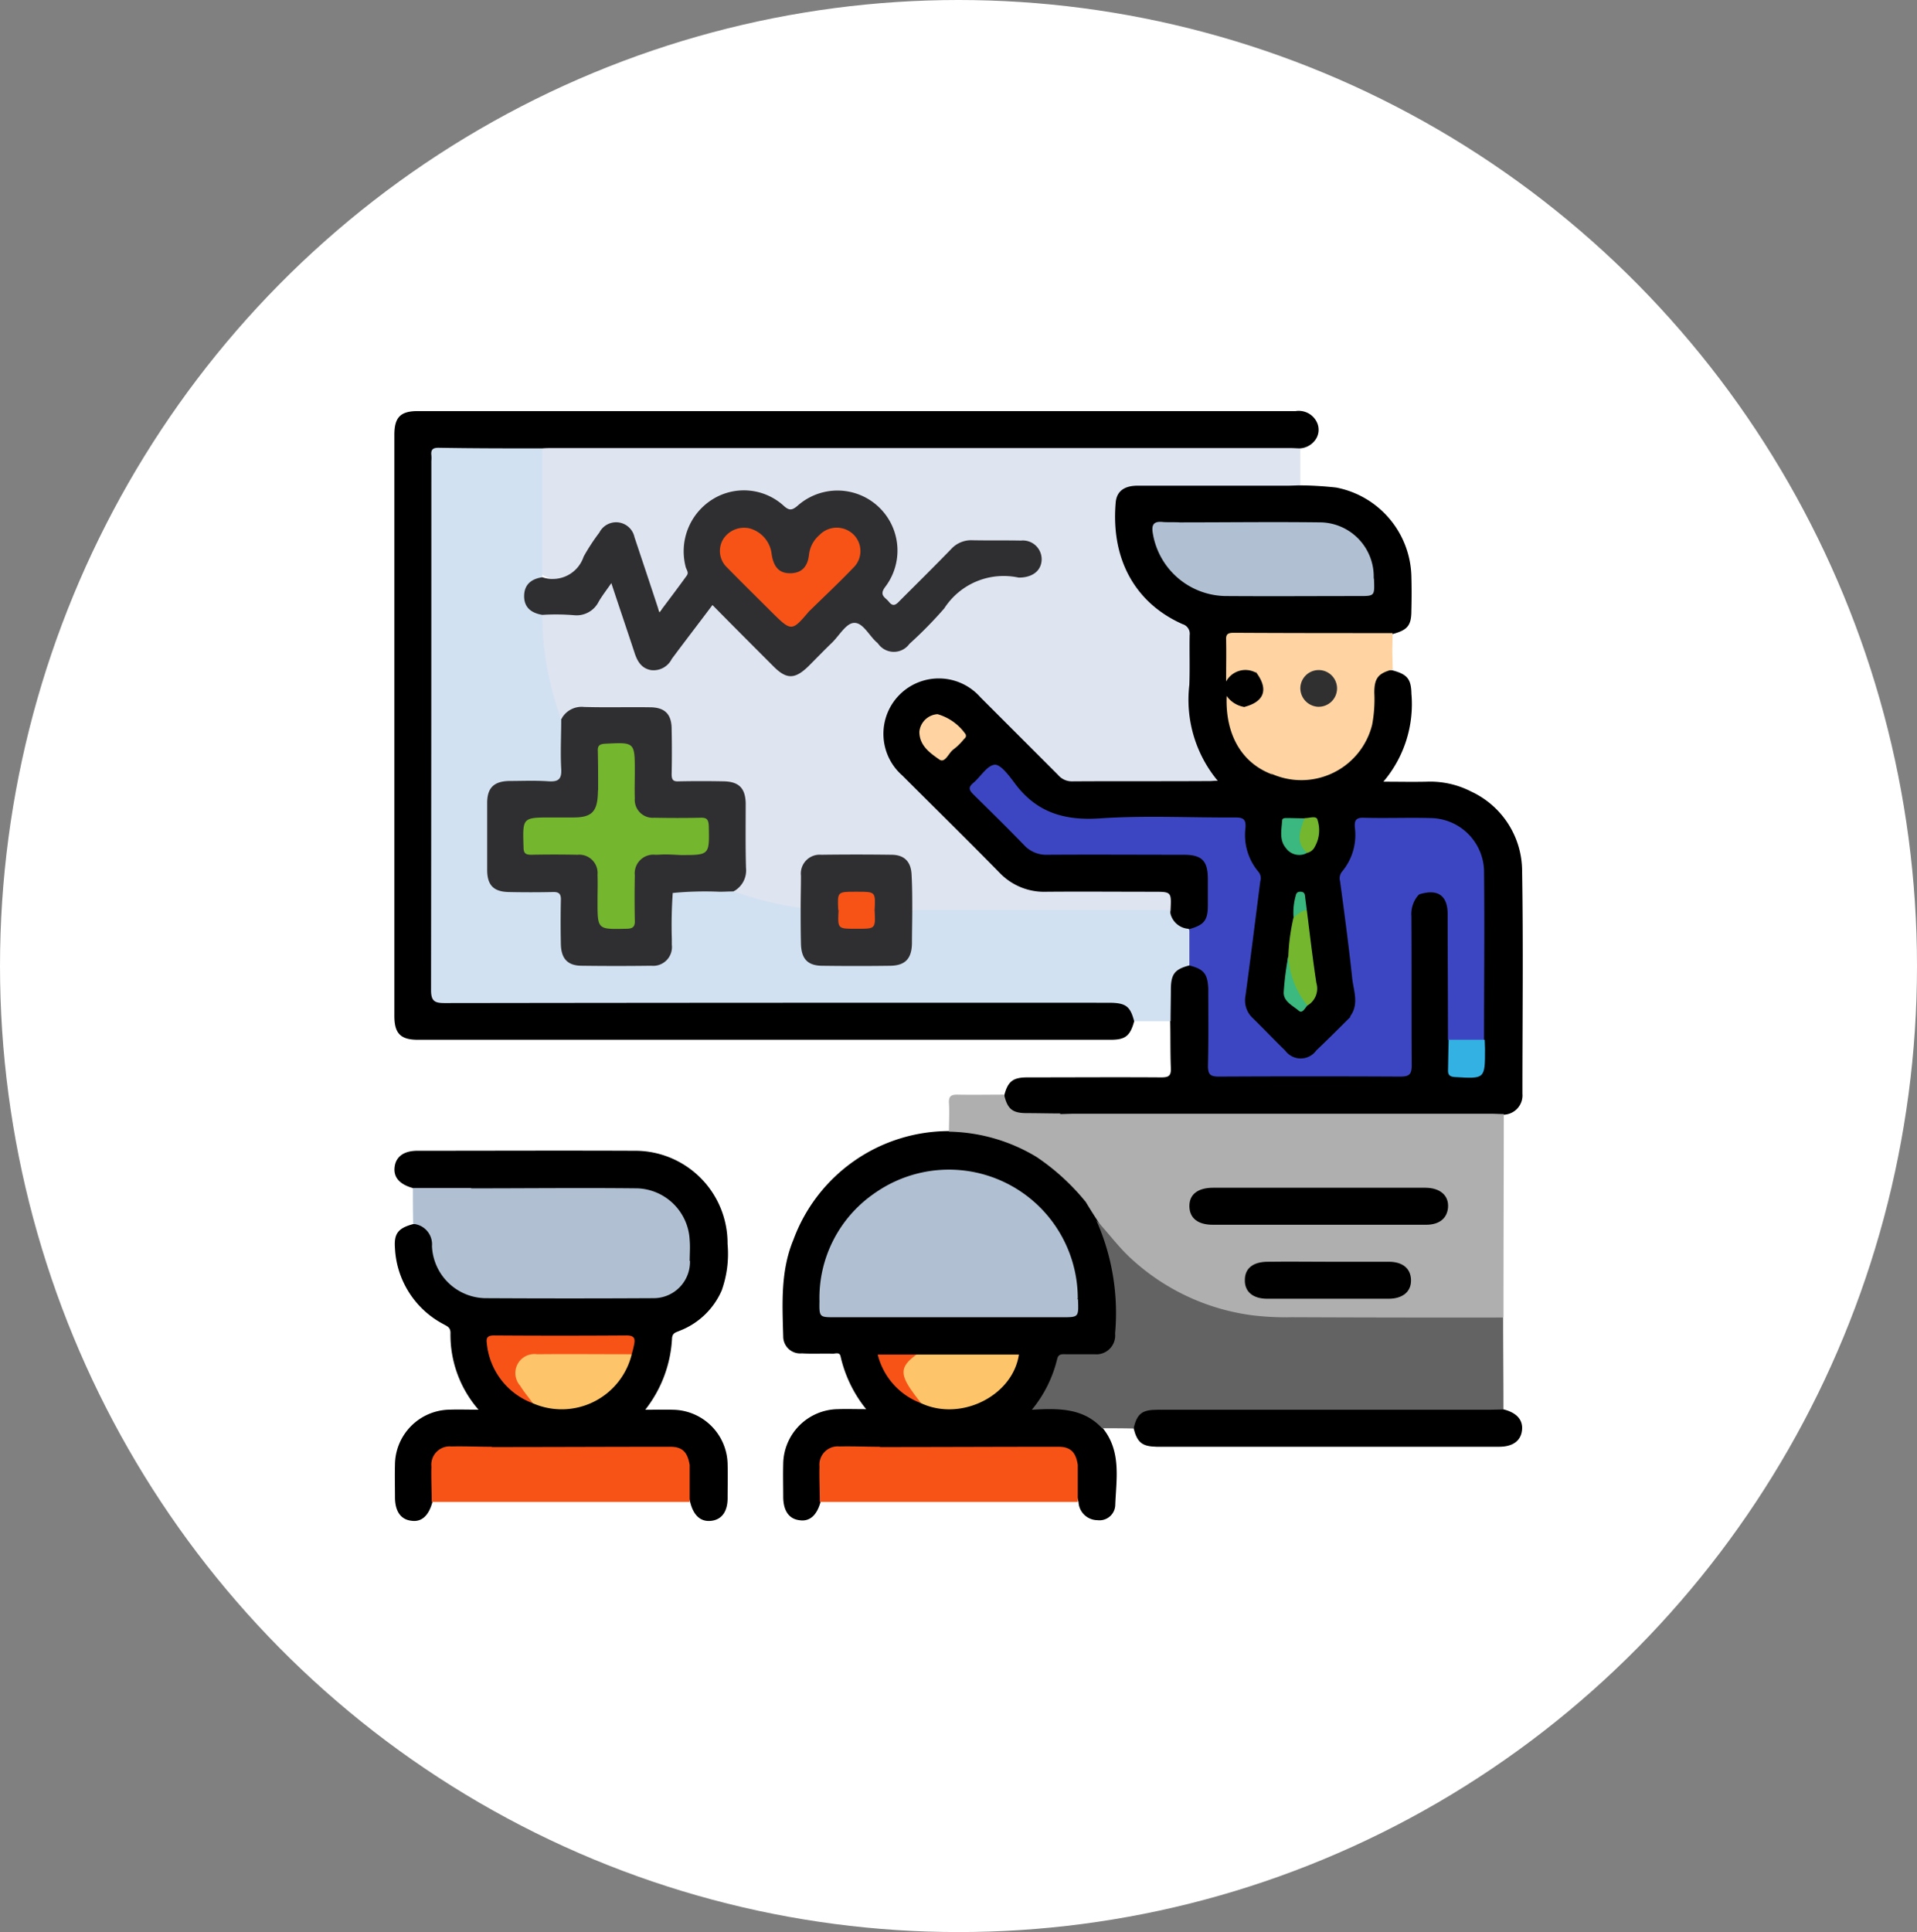 <svg xmlns="http://www.w3.org/2000/svg" width="131" height="132" viewBox="0 0 131 132">
  <rect x="0" y="0" width="131" height="132" fill="#808080" stroke="none"/>
  <g id="Grupo_118200" data-name="Grupo 118200" transform="translate(-734.5 -762.912)">
    <g id="Grupo_118199" data-name="Grupo 118199">
      <g id="Grupo_118198" data-name="Grupo 118198">
        <g id="Grupo_118185" data-name="Grupo 118185" transform="translate(734.5 762.913)">
          <g id="Grupo_118173" data-name="Grupo 118173" transform="translate(0 -0.001)">
            <ellipse id="Elipse_6071" data-name="Elipse 6071" cx="65.5" cy="66" rx="65.5" ry="66" fill="#fff"/>
          </g>
        </g>
      </g>
      <g id="medicina_1_" data-name="medicina (1)" transform="translate(642.481 582.028)">
        <path id="Trazado_175484" data-name="Trazado 175484" d="M224.917,226.769v2.486c-.316.337-.737.232-1.116.232h-9.543c-1.475,0-1.727.274-1.748,1.748a7.43,7.43,0,0,0,4.3,7.225,1.283,1.283,0,0,1,.779,1.243c0,1.411.021,2.844,0,4.255a8.051,8.051,0,0,0,1.348,4.7c.147.232.442.484.295.779-.147.337-.548.253-.843.253-2.949,0-5.9,0-8.847.021a2.1,2.1,0,0,1-1.538-.653c-1.748-1.748-3.539-3.455-5.224-5.266a3.661,3.661,0,0,0-5.266.211,3.528,3.528,0,0,0,.021,4.508c2.423,2.507,4.929,4.971,7.415,7.436a3.459,3.459,0,0,0,2.528.927c2.612,0,5.2-.021,7.815,0,.358,0,.8-.042.948.4.126.421.211.885-.253,1.2a2.763,2.763,0,0,1-1.011.105H199.6a2.34,2.34,0,0,1-1.074-.147c-.442-.379-.295-.927-.316-1.39-.021-2.191-.105-2.275-2.254-2.275-1.159,0-2.317-.021-3.476,0-1.032.021-1.327.358-1.39,1.39a5.456,5.456,0,0,1-.147,1.938.544.544,0,0,1-.569.19,16.043,16.043,0,0,1-3.834-.99.521.521,0,0,1-.316-.316,3.822,3.822,0,0,0,.611-2.528c-.042-1.138,0-2.254-.021-3.391-.021-.99-.358-1.327-1.327-1.369-.927-.042-1.833-.021-2.76-.021-.653,0-.948-.316-.948-.969,0-.864.021-1.727,0-2.591-.021-1.138-.358-1.475-1.454-1.5-1.39-.021-2.781.021-4.171-.021a3.54,3.54,0,0,0-1.664.611.7.7,0,0,1-.379-.463,19.021,19.021,0,0,1-1.138-6.13,1.2,1.2,0,0,1,.084-.463c.169-.295.484-.274.758-.295a7.35,7.35,0,0,1,1.18,0,1.84,1.84,0,0,0,2-1.074c.19-.337.379-.822.822-.758.463.042.463.569.59.927.4,1.159.779,2.338,1.18,3.518.169.506.358,1.011.99,1.116s.969-.295,1.285-.716c.716-.969,1.453-1.938,2.191-2.907.569-.737.779-.758,1.432-.105,1.138,1.116,2.275,2.275,3.413,3.391.948.927,1.517.948,2.486.021.822-.779,1.6-1.6,2.4-2.4.59-.569.8-.569,1.39-.021.337.316.653.674,1.011.99a1.211,1.211,0,0,0,1.98-.021c1.264-1.222,2.507-2.465,3.729-3.75a2.3,2.3,0,0,1,1.9-.779,17.923,17.923,0,0,0,2.128,0,1.045,1.045,0,1,0,.021-2.085c-1.243-.042-2.465-.042-3.707,0a1.726,1.726,0,0,0-1.138.632c-1.1,1.1-2.191,2.212-3.307,3.286-.527.506-.843.463-1.327-.063a.7.7,0,0,1-.042-1.032,3.783,3.783,0,0,0-.527-5.2,3.823,3.823,0,0,0-4.866-.337c-.927.674-.927.674-1.833.021a3.906,3.906,0,0,0-6.109,3.96,1.733,1.733,0,0,1-.337,1.622c-.358.421-.653.906-1.011,1.306-.463.548-.737.506-.99-.169-.442-1.243-.843-2.486-1.264-3.75a7.578,7.578,0,0,0-.253-.737,1.077,1.077,0,0,0-1.98-.274c-.632.843-1.159,1.748-1.769,2.612a1.743,1.743,0,0,1-2.528.19c-.169-1.6-.042-3.2-.084-4.782-.021-.948,0-1.9,0-2.823a1.563,1.563,0,0,1,.232-1.053,1.814,1.814,0,0,1,1.138-.211h49.5C224.137,226.5,224.58,226.411,224.917,226.769Z" transform="translate(-44.038 -15.252)" fill="#dee4f0"/>
        <path id="Trazado_175485" data-name="Trazado 175485" d="M304.376,269.228c.063-1.264.063-1.264-1.18-1.264-2.444,0-4.887-.021-7.331,0a4.2,4.2,0,0,1-3.181-1.306c-2.191-2.233-4.424-4.424-6.636-6.635a3.784,3.784,0,1,1,5.329-5.351l5.308,5.308a1.233,1.233,0,0,0,.948.442c3.16-.021,6.32,0,9.458-.021.126,0,.232-.021.506-.021a8.665,8.665,0,0,1-1.938-6.551c.042-1.138,0-2.254.021-3.391a.683.683,0,0,0-.484-.758c-3.181-1.411-4.908-4.36-4.571-8.3.063-.779.59-1.159,1.5-1.159h10.259c.295,0,.569-.021.864-.021a24.128,24.128,0,0,1,2.444.147,6.337,6.337,0,0,1,5.14,6.046c.021.779.021,1.58,0,2.359,0,1.011-.253,1.327-1.264,1.6a1.878,1.878,0,0,1-1.222.211h-8.805c-1.074,0-1.116.042-1.116,1.1,0,.442,0,.885-.021,1.39a1.612,1.612,0,0,1,1.791-.211,1.433,1.433,0,0,1,.653,1.643,1.412,1.412,0,0,1-1.285,1.1,1.192,1.192,0,0,1-1.2-.632c.042,2.254.885,4,3.1,4.908a4.812,4.812,0,0,0,6.635-4.4,11.824,11.824,0,0,1,.042-1.5,1.169,1.169,0,0,1,1.432-1.116c.99.274,1.243.59,1.264,1.6a8.177,8.177,0,0,1-1.917,6c1.053,0,2,.021,2.949,0a6.124,6.124,0,0,1,3.054.674,6,6,0,0,1,3.476,5.414c.084,5.077.021,10.153.021,15.23a1.32,1.32,0,0,1-1.264,1.432,1.367,1.367,0,0,1-.906.232H297.235c-.105,0-.211-.021-.316-.021a22.668,22.668,0,0,1-2.675-.021c-.948-.084-1.411-.653-1.243-1.475.253-.99.59-1.264,1.6-1.264,3.054,0,6.109-.021,9.142,0,.506,0,.674-.105.653-.632-.042-1.053-.021-2.107-.042-3.16a5.279,5.279,0,0,1-.063-3.076,1.3,1.3,0,0,1,1.39-.927,1.529,1.529,0,0,1,1.453,1.727c.042,1.58,0,3.16.021,4.74,0,1.032.042,1.074,1.074,1.074H319.5c.99,0,1.053-.063,1.053-1.1v-9.458a1.938,1.938,0,0,1,.653-1.769c1.327-.59,2.338,0,2.359,1.453.042,2.844.042,5.688,0,8.51.021.569,0,1.138,0,1.727,0,.463.211.674.674.653.232,0,.463-.021.7,0,.506.021.7-.253.7-.716,0-.527-.021-1.053,0-1.559-.021-3.623,0-7.246,0-10.87,0-2.612-1.432-4.045-4.044-4.066h-3.391c-.843,0-.927.063-.927.885a4.327,4.327,0,0,1-.716,2.38,2.019,2.019,0,0,0-.211,1.517c.295,2.3.569,4.592.864,6.867a2.183,2.183,0,0,1-.316,1.727q-1.169,1.232-2.4,2.4a1.6,1.6,0,0,1-2.507,0c-.737-.674-1.411-1.411-2.128-2.107a2.028,2.028,0,0,1-.59-1.791c.316-2.422.59-4.866.927-7.289a1.857,1.857,0,0,0-.295-1.411,3.775,3.775,0,0,1-.674-2.233c-.021-.927-.063-.969-1.011-.969-3.6,0-7.2-.021-10.806.021a2.977,2.977,0,0,1-2.38-.99c-.674-.737-1.432-1.411-2.107-2.128-.442-.484-.822-.484-1.222.021a2.549,2.549,0,0,1-.337.337c-.442.379-.4.737.021,1.116,1.053,1.032,2.085,2.064,3.118,3.118a2.153,2.153,0,0,0,1.643.59c2.949-.021,5.9,0,8.847,0,1.706,0,2.149.442,2.149,2.17,0,.548.021,1.1,0,1.664a1.478,1.478,0,0,1-1.453,1.643C304.608,270.513,304.229,270.091,304.376,269.228Z" transform="translate(-132.365 -26.154)"/>
        <path id="Trazado_175486" data-name="Trazado 175486" d="M188.952,262.482c-.99.253-1.243.59-1.264,1.559,0,.758-.021,1.5-.021,2.254h-2.486a2.608,2.608,0,0,0-2.528-1.032q-21.866.032-43.71.021c-2.043,0-2.043,0-2.043-2.064V228.736c0-1.833.042-1.854,1.833-1.854h4.887a1.351,1.351,0,0,1,1.116.274v8.784c-1.432.906-1.432,1.664,0,2.57a20.47,20.47,0,0,0,1.285,7.12,1.246,1.246,0,0,1,.211.906c.021.716,0,1.411,0,2.128,0,1.306-.126,1.411-1.475,1.432-.716,0-1.411-.021-2.128,0-1.074.042-1.432.358-1.453,1.432-.021,1.411-.021,2.844,0,4.255.021,1.032.379,1.369,1.39,1.39.885.021,1.791,0,2.675.021a.851.851,0,0,1,.969.969c0,.885-.021,1.791.021,2.675.021,1.032.379,1.369,1.39,1.39,1.411.021,2.844.021,4.255,0,1.053-.021,1.39-.358,1.432-1.453.021-.843-.021-1.685.021-2.528.021-.843.211-1.032,1.032-1.053.885-.021,1.791-.021,2.675,0a1.047,1.047,0,0,1,.737.211,22.881,22.881,0,0,0,4.592,1.138c.421.442.253.99.253,1.5.021,2.107.105,2.212,2.233,2.212,1.159,0,2.3.021,3.455,0,1.074-.021,1.369-.358,1.432-1.432.042-.716-.232-1.475.253-2.128h17.632a1.365,1.365,0,0,0,1.285,1.285A2.769,2.769,0,0,1,188.952,262.482Z" transform="translate(-15.656 -15.639)" fill="#d2e1f1"/>
        <path id="Trazado_175487" data-name="Trazado 175487" d="M136.211,218.649c-2.359,0-4.74,0-7.1-.042-.379,0-.527.126-.484.506a2.534,2.534,0,0,1,0,.4q0,18.074-.021,36.148c0,.758.253.885.927.885q22.687-.032,45.374-.021c1.18,0,1.475.232,1.748,1.264-.274.99-.59,1.264-1.6,1.264H127.7c-1.18,0-1.6-.442-1.6-1.622V217.722c0-1.2.421-1.622,1.6-1.622h59.994a1.371,1.371,0,0,1,1.432.737,1.181,1.181,0,0,1-.169,1.327,1.394,1.394,0,0,1-.969.485c-.211,0-.421-.021-.632-.021H136.822C136.633,218.628,136.422,218.628,136.211,218.649Z" transform="translate(-7.131 -7.131)"/>
        <path id="Trazado_175488" data-name="Trazado 175488" d="M341.591,444.021c.316,0,.632-.021.948-.021h28.5c.295,0,.569.021.864.021,0,4.634-.021,9.269-.021,13.882a1.329,1.329,0,0,1-.969.211c-4.95,0-9.88.105-14.83-.021a14.413,14.413,0,0,1-9.753-4.066,19.726,19.726,0,0,1-2.254-2.528,5.3,5.3,0,0,1-.948-1.5,18.81,18.81,0,0,1-1.517-4.613C341.527,444.948,341.317,444.484,341.591,444.021Z" transform="translate(-177.121 -187.024)" fill="#afafaf"/>
        <path id="Trazado_175489" data-name="Trazado 175489" d="M272.7,453.63c.253.421.506.822.779,1.243a9.1,9.1,0,0,1,1.5,5.14q.032,1.3,0,2.591c-.042,1.053-.59,1.727-1.6,1.6-1.685-.211-2.654.358-3.033,2.043a5.483,5.483,0,0,1-.885,1.5c1.9-.484,4.023.253,4.424,1.369,1.285,1.6.906,3.5.843,5.287a1.079,1.079,0,0,1-1.222.99,1.3,1.3,0,0,1-1.285-1.243,5.852,5.852,0,0,1-.211-2.486c-.295-.885-.527-1.032-1.58-1.053-2.781-.021-5.54,0-8.321,0-1.116,0-2.254.021-3.37-.021-.8.021-1.622,0-2.422,0-1.159.021-1.454.337-1.517,1.5a4.291,4.291,0,0,1-.211,2.064c-.253.906-.737,1.348-1.432,1.243-.716-.084-1.1-.632-1.116-1.559,0-.758-.021-1.517,0-2.3a3.791,3.791,0,0,1,3.729-3.729c.611-.021,1.2,0,1.938,0a8.825,8.825,0,0,1-1.748-3.6c-.063-.316-.337-.19-.527-.19-.716-.021-1.411.021-2.128-.021a1.158,1.158,0,0,1-1.264-1.159c-.063-2.233-.19-4.487.7-6.614a11.333,11.333,0,0,1,10.638-7.415c.716-.421,1.453-.105,2.149.021a11.273,11.273,0,0,1,6.551,3.75C272.317,452.935,272.465,453.314,272.7,453.63Z" transform="translate(-106.499 -190.65)"/>
        <path id="Trazado_175490" data-name="Trazado 175490" d="M127.4,458.514c-.906-.253-1.327-.737-1.243-1.432.084-.716.632-1.116,1.559-1.116,4.95,0,9.88-.021,14.83,0a6.316,6.316,0,0,1,6.362,6.362,7.454,7.454,0,0,1-.4,3.181,5.155,5.155,0,0,1-2.886,2.76c-.232.105-.463.126-.506.484a8.6,8.6,0,0,1-1.833,4.908c.674,0,1.285-.021,1.9,0a3.791,3.791,0,0,1,3.729,3.729c.021.758,0,1.517,0,2.3,0,.927-.4,1.475-1.116,1.559-.7.084-1.2-.337-1.432-1.243a5.851,5.851,0,0,1-.211-2.486c-.295-.885-.527-1.032-1.58-1.053-2.781-.021-5.54,0-8.321,0-1.116,0-2.254.021-3.37-.021-.8.021-1.622,0-2.423,0-1.159.021-1.453.337-1.517,1.5A4.291,4.291,0,0,1,128.73,480c-.253.906-.737,1.348-1.432,1.243-.716-.084-1.1-.632-1.116-1.559,0-.758-.021-1.517,0-2.3a3.791,3.791,0,0,1,3.729-3.729c.611-.021,1.243,0,1.98,0a7.779,7.779,0,0,1-1.917-5.245c0-.4-.253-.463-.506-.611a6.206,6.206,0,0,1-3.286-5.161c-.084-1.032.232-1.39,1.243-1.664.843-.147,1.369.274,1.475,1.264a3.938,3.938,0,0,0,1.074,2.465,3.412,3.412,0,0,0,2.528,1.1q5.561.032,11.122,0a2.3,2.3,0,0,0,2.528-2.338c-.021-.337,0-.674,0-1.032a3.584,3.584,0,0,0-3.729-3.729c-3.391-.021-6.783,0-10.153,0h-.948c-.99.042-2,.021-2.991.021A1.357,1.357,0,0,1,127.4,458.514Z" transform="translate(-7.171 -196.461)"/>
        <path id="Trazado_175491" data-name="Trazado 175491" d="M337.7,492.719c-1.285-1.39-2.97-1.369-4.8-1.264A8.616,8.616,0,0,0,334.627,488c.084-.379.337-.337.59-.337h1.959a1.286,1.286,0,0,0,1.411-1.411A15.57,15.57,0,0,0,337.3,478.5c.779.822,1.432,1.727,2.254,2.507a15.088,15.088,0,0,0,8.447,4,18.817,18.817,0,0,0,2.675.126q7.2.032,14.43.021c0,2.085.021,4.192.021,6.277-.379.379-.885.274-1.348.274-7.141,0-14.282.021-21.423,0a2.591,2.591,0,0,0-2.528,1.032C339.135,492.719,338.419,492.719,337.7,492.719Z" transform="translate(-170.368 -214.256)" fill="#636363"/>
        <path id="Trazado_175492" data-name="Trazado 175492" d="M365.9,541.185c.253-1.011.569-1.264,1.664-1.264h22.687c.316,0,.632-.021.948-.021.906.232,1.327.737,1.243,1.432-.084.716-.632,1.117-1.559,1.117h-23.4C366.49,542.428,366.153,542.175,365.9,541.185Z" transform="translate(-196.417 -262.722)"/>
        <path id="Trazado_175493" data-name="Trazado 175493" d="M132.1,468.1h3.96a2.029,2.029,0,0,1,.484.885,6.033,6.033,0,0,0,5.94,3.9c2.465.021,4.95,0,7.415,0a1.554,1.554,0,0,1,1.138.211,2.482,2.482,0,0,1-2.465,2.528c-3.834.021-7.689.021-11.523,0a3.714,3.714,0,0,1-3.644-3.56,1.4,1.4,0,0,0-1.285-1.517C132.1,469.743,132.1,468.922,132.1,468.1Z" transform="translate(-11.867 -206.047)" fill="#b0c0d2"/>
        <path id="Trazado_175494" data-name="Trazado 175494" d="M411.378,294.134c-.99.253-1.264.59-1.264,1.58a9.51,9.51,0,0,1-.147,2.191,4.986,4.986,0,0,1-6.8,3.392,5.623,5.623,0,0,1-2.043-3.729.9.9,0,0,1,.147-.885c1.348-.358,1.622-1.222.758-2.359a2.887,2.887,0,0,1,2.591-1.643c2.043-.147,4.108-.063,6.151-.042a.8.8,0,0,1,.569.211C411.357,293.313,411.357,293.734,411.378,294.134Z" transform="translate(-224.179 -67.513)" fill="#ffd4a2"/>
        <path id="Trazado_175495" data-name="Trazado 175495" d="M155.73,553.142v2.528H138.1c0-.8-.042-1.622-.021-2.422a1.252,1.252,0,0,1,1.369-1.369c.906-.021,1.833.021,2.738.021,1.264,1.053,2.781,1.032,4.318,1.011,2.7-.042,5.393-.021,8.11,0A1.513,1.513,0,0,1,155.73,553.142Z" transform="translate(-16.581 -272.172)" fill="#f85316"/>
        <path id="Trazado_175496" data-name="Trazado 175496" d="M281.63,553.142v2.528H264c0-.8-.042-1.622-.021-2.422a1.252,1.252,0,0,1,1.369-1.369c.906-.021,1.833.021,2.738.021,1.264,1.053,2.781,1.032,4.318,1.011,2.7-.042,5.393-.021,8.11,0A1.494,1.494,0,0,1,281.63,553.142Z" transform="translate(-115.96 -272.172)" fill="#f85316"/>
        <path id="Trazado_175497" data-name="Trazado 175497" d="M315.325,445.11a15.381,15.381,0,0,0-3.349-3.054,11.96,11.96,0,0,0-5.982-1.727c0-.653.042-1.306,0-1.959-.021-.463.147-.569.569-.569,1.074.021,2.128,0,3.2,0,.232.99.569,1.264,1.559,1.264.758,0,1.517.021,2.275.021A20.232,20.232,0,0,0,315.325,445.11Z" transform="translate(-149.128 -182.13)" fill="#afafaf"/>
        <path id="Trazado_175498" data-name="Trazado 175498" d="M407.248,289.264c-1.727,0-3.476.063-5.2-.021a4.861,4.861,0,0,0-4.129,1.475,1.5,1.5,0,0,0-2.022.611c0-1.074.021-1.959,0-2.865-.021-.4.169-.463.527-.463,3.623.021,7.246.021,10.849.021C407.269,288.442,407.269,288.864,407.248,289.264Z" transform="translate(-220.091 -63.885)" fill="#ffd4a2"/>
        <path id="Trazado_175499" data-name="Trazado 175499" d="M169.44,250.315c-.758-.126-1.264-.506-1.243-1.327.021-.779.527-1.138,1.243-1.243a2.223,2.223,0,0,0,2.823-1.411,13.747,13.747,0,0,1,1.074-1.643,1.283,1.283,0,0,1,2.4.316c.548,1.643,1.1,3.286,1.706,5.14.674-.906,1.285-1.706,1.875-2.528.147-.211-.042-.4-.084-.59a4.185,4.185,0,0,1,1.812-4.592,4.043,4.043,0,0,1,4.908.442c.358.316.548.295.906,0a4.1,4.1,0,0,1,6,5.54c-.421.569.021.7.253.99.337.442.569.126.8-.105,1.159-1.159,2.317-2.3,3.455-3.476a1.855,1.855,0,0,1,1.475-.611c1.1.021,2.212,0,3.307.021a1.283,1.283,0,0,1,1.411,1.264c0,.737-.548,1.222-1.432,1.264h-.147a4.83,4.83,0,0,0-5.077,2.107,28.678,28.678,0,0,1-2.38,2.423,1.311,1.311,0,0,1-2.128,0c-.042-.042-.063-.084-.105-.105-.527-.463-.948-1.369-1.559-1.327-.527.021-.99.843-1.475,1.327-.548.527-1.074,1.074-1.622,1.622-.927.906-1.5.927-2.4.021-1.369-1.369-2.76-2.76-4.171-4.192-.948,1.264-1.875,2.465-2.781,3.686a1.388,1.388,0,0,1-1.432.758c-.653-.126-.927-.611-1.116-1.2-.506-1.538-1.032-3.076-1.58-4.74-.337.484-.632.864-.864,1.264a1.688,1.688,0,0,1-1.685.927A15,15,0,0,0,169.44,250.315Z" transform="translate(-40.36 -27.422)" fill="#2f2f31"/>
        <path id="Trazado_175500" data-name="Trazado 175500" d="M173.031,324.692c-.316,0-.632.021-.948.021a23.139,23.139,0,0,0-3.2.084,31.219,31.219,0,0,0-.063,3.139v.4a1.283,1.283,0,0,1-1.411,1.432q-2.37.032-4.74,0c-.969,0-1.411-.484-1.432-1.475s-.021-2,0-2.991c.021-.442-.126-.59-.569-.569-.99.021-2,.021-2.991,0-1.032-.021-1.475-.463-1.475-1.517v-4.571c0-1.032.463-1.475,1.5-1.5.885,0,1.791-.042,2.675.021.653.042.927-.105.885-.843-.063-1.116,0-2.254,0-3.391a1.559,1.559,0,0,1,1.559-.843c1.5.042,2.991,0,4.487.021,1.032,0,1.5.463,1.5,1.5.021,1.032.021,2.043,0,3.076,0,.379.105.506.484.484,1.032-.021,2.043-.021,3.076,0s1.475.463,1.5,1.5c0,1.475-.021,2.949.021,4.424A1.623,1.623,0,0,1,173.031,324.692Z" transform="translate(-30.891 -82.904)" fill="#2f2f31"/>
        <path id="Trazado_175501" data-name="Trazado 175501" d="M265.526,363.733c0,.758-.021,1.517-.021,2.275-.021,1.032-.463,1.5-1.475,1.517-1.538.021-3.1.021-4.634,0-1.011,0-1.454-.463-1.475-1.517-.021-.822-.021-1.622-.021-2.444,0-.737.021-1.475.021-2.191a1.287,1.287,0,0,1,1.39-1.432c1.6-.021,3.2-.021,4.782,0,.906,0,1.369.484,1.39,1.432C265.526,362.153,265.526,362.953,265.526,363.733Z" transform="translate(-111.167 -120.659)" fill="#2f2f31"/>
        <path id="Trazado_175502" data-name="Trazado 175502" d="M327.751,344.507v-2.486c.99-.274,1.264-.59,1.264-1.6v-1.812c0-1.243-.4-1.664-1.643-1.664-3.1,0-6.214-.021-9.311,0a2.054,2.054,0,0,1-1.6-.653c-1.138-1.18-2.3-2.317-3.455-3.455-.295-.295-.4-.484-.021-.8.506-.421.927-1.18,1.453-1.243.4-.042.969.716,1.348,1.222,1.475,2.022,3.391,2.612,5.856,2.444,3.054-.211,6.151-.042,9.227-.063.548,0,.758.105.716.7a3.9,3.9,0,0,0,.885,3.012.68.68,0,0,1,.126.653c-.337,2.612-.653,5.2-1.011,7.815a1.649,1.649,0,0,0,.485,1.517c.758.737,1.475,1.5,2.233,2.233a1.311,1.311,0,0,0,2.128-.021c.8-.758,1.58-1.538,2.359-2.317.7-.021,1.18.484,1.812.674.737.232.843.211.843-.548.021-1.959,0-3.918,0-5.9a2.868,2.868,0,0,1,1.1-2.4c.253-.19.548-.442.906-.168a1.961,1.961,0,0,0-.527,1.5c.021,3.391,0,6.783.021,10.174,0,.632-.169.779-.779.779q-6.193-.032-12.386,0c-.59,0-.758-.126-.758-.737.042-1.77.021-3.518.021-5.287C328.994,345.076,328.741,344.76,327.751,344.507Z" transform="translate(-154.455 -97.663)" fill="#3d46c2"/>
        <path id="Trazado_175503" data-name="Trazado 175503" d="M438.184,353.24a2.313,2.313,0,0,0-1.791,2.359c-.021,2.191-.021,4.361,0,6.551,0,.611-.169.737-.716.506a12.416,12.416,0,0,1-2.191-1.074c.653-.864.232-1.791.147-2.675-.232-2.191-.527-4.382-.822-6.572a.726.726,0,0,1,.126-.653,3.9,3.9,0,0,0,.885-3.012c-.042-.484.063-.7.632-.674,1.517.042,3.054-.021,4.571.021a3.7,3.7,0,0,1,3.623,3.56c.042,3.855,0,7.731,0,11.586a2.812,2.812,0,0,1-2.465,0c0-2.844-.021-5.667-.021-8.51C440.185,353.3,439.49,352.819,438.184,353.24Z" transform="translate(-249.216 -111.241)" fill="#3d46c2"/>
        <path id="Trazado_175504" data-name="Trazado 175504" d="M380.618,252.13c3.223,0,6.467-.042,9.69,0a3.7,3.7,0,0,1,3.56,3.771,1.119,1.119,0,0,1-.885.232c-2.275,0-4.571.063-6.846-.021a6.315,6.315,0,0,1-5.224-2.886C380.681,252.888,380.407,252.551,380.618,252.13Z" transform="translate(-207.975 -35.556)" fill="#b0c0d2"/>
        <path id="Trazado_175505" data-name="Trazado 175505" d="M373.88,252.065a6.074,6.074,0,0,0,5.519,3.771c2.57.021,5.161,0,7.731,0,0,.042.021.105.021.147.042,1.116.042,1.116-1.032,1.116-2.991,0-6,.021-8.995,0a5.115,5.115,0,0,1-5.077-4.213c-.126-.653.021-.927.716-.843C373.142,252.065,373.5,252.044,373.88,252.065Z" transform="translate(-201.237 -35.492)" fill="#b0c0d2"/>
        <path id="Trazado_175506" data-name="Trazado 175506" d="M417.118,377.756c.211,1.664.4,3.328.653,4.971a1.339,1.339,0,0,1-.611,1.538c-.864-.274-.927-1.116-1.18-1.77a2.746,2.746,0,0,1-.126-1.6,13.88,13.88,0,0,1,.358-2.654C416.4,377.882,416.612,377.545,417.118,377.756Z" transform="translate(-235.796 -134.683)" fill="#75b62f"/>
        <path id="Trazado_175507" data-name="Trazado 175507" d="M297.643,314.4a3.518,3.518,0,0,1,1.917,1.369c.084.211-.063.274-.147.379a3.947,3.947,0,0,1-.674.653c-.337.232-.569.969-.969.7-.632-.442-1.369-.948-1.369-1.9A1.332,1.332,0,0,1,297.643,314.4Z" transform="translate(-141.557 -84.723)" fill="#ffd4a2"/>
        <path id="Trazado_175508" data-name="Trazado 175508" d="M467.934,420H470.4c0,.211.021.421.021.632,0,2.043,0,2.043-2.043,1.917-.379-.021-.506-.147-.484-.506C467.913,421.348,467.913,420.674,467.934,420Z" transform="translate(-276.922 -168.079)" fill="#34b1e3"/>
        <path id="Trazado_175509" data-name="Trazado 175509" d="M397.318,309.258a6.5,6.5,0,0,0,1.58,4.171l.316.442c-2.085-.758-3.244-2.7-3.139-5.372A1.837,1.837,0,0,0,397.318,309.258Z" transform="translate(-220.231 -80.067)" fill="#ffd4a2"/>
        <path id="Trazado_175510" data-name="Trazado 175510" d="M415.564,350.478a1.112,1.112,0,0,1-1.453-.337c-.463-.548-.295-1.243-.253-1.875,0-.19.232-.169.379-.169.379,0,.779.021,1.159.021C415.417,348.9,415.143,349.719,415.564,350.478Z" transform="translate(-234.222 -111.323)" fill="#3ab87f"/>
        <path id="Trazado_175511" data-name="Trazado 175511" d="M420.273,350.276c-.843-.737-.463-1.559-.169-2.38.316.021.822-.211.885.147a2.284,2.284,0,0,1-.19,1.812A.77.77,0,0,1,420.273,350.276Z" transform="translate(-238.93 -111.121)" fill="#75b62f"/>
        <path id="Trazado_175512" data-name="Trazado 175512" d="M414.914,392.9a5.824,5.824,0,0,0,1.306,3.37c-.168.169-.337.569-.59.358-.421-.358-1.053-.632-1.032-1.264A19.721,19.721,0,0,1,414.914,392.9Z" transform="translate(-234.856 -146.688)" fill="#3bb97f"/>
        <path id="Trazado_175513" data-name="Trazado 175513" d="M418.634,373.264c-.379.021-.611.295-.906.484a4.344,4.344,0,0,1,.147-1.475c.042-.19.126-.274.316-.274.168,0,.295.063.316.253Z" transform="translate(-237.313 -130.191)" fill="#3ab77e"/>
        <path id="Trazado_175514" data-name="Trazado 175514" d="M392.845,470.528H385.6c-1.011,0-1.58-.442-1.6-1.243-.021-.822.569-1.285,1.622-1.285h14.493c1.011,0,1.622.527,1.559,1.348-.063.737-.59,1.18-1.5,1.18Z" transform="translate(-210.702 -205.968)"/>
        <path id="Trazado_175515" data-name="Trazado 175515" d="M407.664,491.965h4.171c.948,0,1.5.463,1.517,1.243.021.8-.569,1.285-1.538,1.285h-8.279c-.99,0-1.559-.484-1.538-1.285,0-.8.569-1.243,1.58-1.243C404.947,491.944,406.3,491.965,407.664,491.965Z" transform="translate(-224.91 -224.877)"/>
        <path id="Trazado_175516" data-name="Trazado 175516" d="M281.713,463.442a8.806,8.806,0,0,1,13.861,7.2.831.831,0,0,1-.569.211c-4.023.253-7.668-.653-10.68-3.476a12.018,12.018,0,0,1-2.528-3.286C281.692,463.884,281.545,463.673,281.713,463.442Z" transform="translate(-129.904 -201.052)" fill="#b0c0d2"/>
        <path id="Trazado_175517" data-name="Trazado 175517" d="M267.776,469.7a12.182,12.182,0,0,0,4.8,5.351,12.51,12.51,0,0,0,7.015,1.875c.674-.021,1.369,0,2.043,0,0,.021.021.042.021.084.042,1.18.042,1.18-1.1,1.18H265.038c-1.053,0-1.074,0-1.053-1.1A8.673,8.673,0,0,1,267.776,469.7Z" transform="translate(-115.967 -207.31)" fill="#b0c0d2"/>
        <path id="Trazado_175518" data-name="Trazado 175518" d="M291.577,522.1h6.994c-.421,2.823-3.96,4.592-6.678,3.328a3.363,3.363,0,0,1-1.159-1.327A1.292,1.292,0,0,1,291.577,522.1Z" transform="translate(-136.924 -248.672)" fill="#fec469"/>
        <path id="Trazado_175519" data-name="Trazado 175519" d="M297.045,553.243c-3.665,0-7.31-.021-10.975.021a2.908,2.908,0,0,1-2.57-1.243c4.087,0,8.152-.021,12.218-.021C296.56,552,296.918,552.379,297.045,553.243Z" transform="translate(-131.375 -272.273)" fill="#f85316"/>
        <path id="Trazado_175520" data-name="Trazado 175520" d="M285.554,522.1c-1.053.758-1.138,1.264-.421,2.338.232.337.484.674.737.99a4.779,4.779,0,0,1-2.97-3.328Z" transform="translate(-130.901 -248.672)" fill="#f85316"/>
        <path id="Trazado_175521" data-name="Trazado 175521" d="M165.777,473.143c-3.012,0-6.025.021-9.037,0a6.306,6.306,0,0,1-5.94-5.014c3.813,0,7.6-.042,11.417,0a3.711,3.711,0,0,1,3.56,3.539C165.819,472.132,165.777,472.638,165.777,473.143Z" transform="translate(-26.628 -206.056)" fill="#b0c0d2"/>
        <path id="Trazado_175522" data-name="Trazado 175522" d="M172.628,521a4.924,4.924,0,0,1-6.762,3.349c-.337-.358-.779-.59-1.053-1.053a1.55,1.55,0,0,1,1.348-2.528c1.706-.063,3.391-.021,5.1-.021C171.743,520.77,172.228,520.643,172.628,521Z" transform="translate(-37.439 -247.594)" fill="#fec469"/>
        <path id="Trazado_175523" data-name="Trazado 175523" d="M165.943,517.185c-2.149,0-4.318-.021-6.467,0a1.3,1.3,0,0,0-1.159,2.149c.253.421.59.8.864,1.2a4.867,4.867,0,0,1-3.139-4.087c-.063-.4.063-.548.484-.548,3.012.021,6.025.021,9.058,0,.484,0,.611.169.527.59C166.07,516.722,166.006,516.953,165.943,517.185Z" transform="translate(-30.754 -243.778)" fill="#f85316"/>
        <path id="Trazado_175524" data-name="Trazado 175524" d="M171.145,553.243c-3.665,0-7.31-.021-10.975.021a2.908,2.908,0,0,1-2.57-1.243c4.087,0,8.152-.021,12.218-.021C170.66,552,171,552.379,171.145,553.243Z" transform="translate(-31.996 -272.273)" fill="#f85316"/>
        <path id="Trazado_175525" data-name="Trazado 175525" d="M421.222,302.6A1.274,1.274,0,0,1,420,301.335a1.254,1.254,0,1,1,1.222,1.264Z" transform="translate(-239.121 -73.428)" fill="#313031"/>
        <path id="Trazado_175526" data-name="Trazado 175526" d="M239.754,253.982a2.055,2.055,0,0,1,1.475,1.769c.147.927.569,1.306,1.306,1.285.8-.021,1.159-.506,1.243-1.264a2.082,2.082,0,0,1,.716-1.348,1.64,1.64,0,0,1,2.338-.021,1.584,1.584,0,0,1-.042,2.275c-.948.99-1.938,1.917-2.928,2.886a.543.543,0,0,1-.59-.021,6.388,6.388,0,0,1-3.918-4.887C239.311,254.362,239.1,253.877,239.754,253.982Z" transform="translate(-96.476 -36.988)" fill="#f85316"/>
        <path id="Trazado_175527" data-name="Trazado 175527" d="M233.766,254.024c-.337.063-.274.274-.232.527a6.277,6.277,0,0,0,4.339,5.035c-1.264,1.5-1.264,1.5-2.654.126-1.011-1.011-2.022-2-3.012-3.012a1.553,1.553,0,0,1-.274-1.959A1.686,1.686,0,0,1,233.766,254.024Z" transform="translate(-90.488 -37.029)" fill="#f85316"/>
        <path id="Trazado_175528" data-name="Trazado 175528" d="M177.577,342.747c-.211,0-.421.021-.632.021a1.277,1.277,0,0,0-1.411,1.411c-.021,1.032-.021,2.043,0,3.076.021.442-.147.569-.59.569-1.959.042-1.959.063-1.959-1.875,0-.611.021-1.2,0-1.812a1.252,1.252,0,0,0-1.369-1.369q-1.58-.032-3.16,0c-.421,0-.527-.126-.527-.548-.063-2-.084-2,1.917-2h1.5c1.243,0,1.622-.4,1.664-1.643,0-.126.021-.253.021-.4.232-.042.337.126.442.274a28.669,28.669,0,0,0,3.834,3.834C177.429,342.409,177.619,342.515,177.577,342.747Z" transform="translate(-40.134 -103.486)" fill="#75b62f"/>
        <path id="Trazado_175529" data-name="Trazado 175529" d="M196.663,331.422a25.84,25.84,0,0,1-4.55-4.55c0-.843,0-1.685-.021-2.507-.021-.358.105-.484.484-.506,2.043-.105,2.043-.126,2.043,1.917,0,.611-.021,1.2,0,1.812a1.228,1.228,0,0,0,1.327,1.327c1.053.021,2.107.021,3.139,0,.442-.021.569.105.59.569.042,1.98.063,1.98-1.917,1.98C197.379,331.444,197.021,331.422,196.663,331.422Z" transform="translate(-59.22 -92.162)" fill="#75b62f"/>
        <path id="Trazado_175530" data-name="Trazado 175530" d="M272.585,376.934c.063,1.264.063,1.264-1.159,1.264h-.147c-1.222,0-1.222,0-1.159-1.264A2.812,2.812,0,0,1,272.585,376.934Z" transform="translate(-120.797 -133.861)" fill="#f85316"/>
        <path id="Trazado_175531" data-name="Trazado 175531" d="M272.506,373.264H270.02c-.063-1.264-.063-1.264,1.159-1.264h.147C272.569,372,272.569,372,272.506,373.264Z" transform="translate(-120.718 -130.191)" fill="#f85316"/>
      </g>
    </g>
  </g>
</svg>

